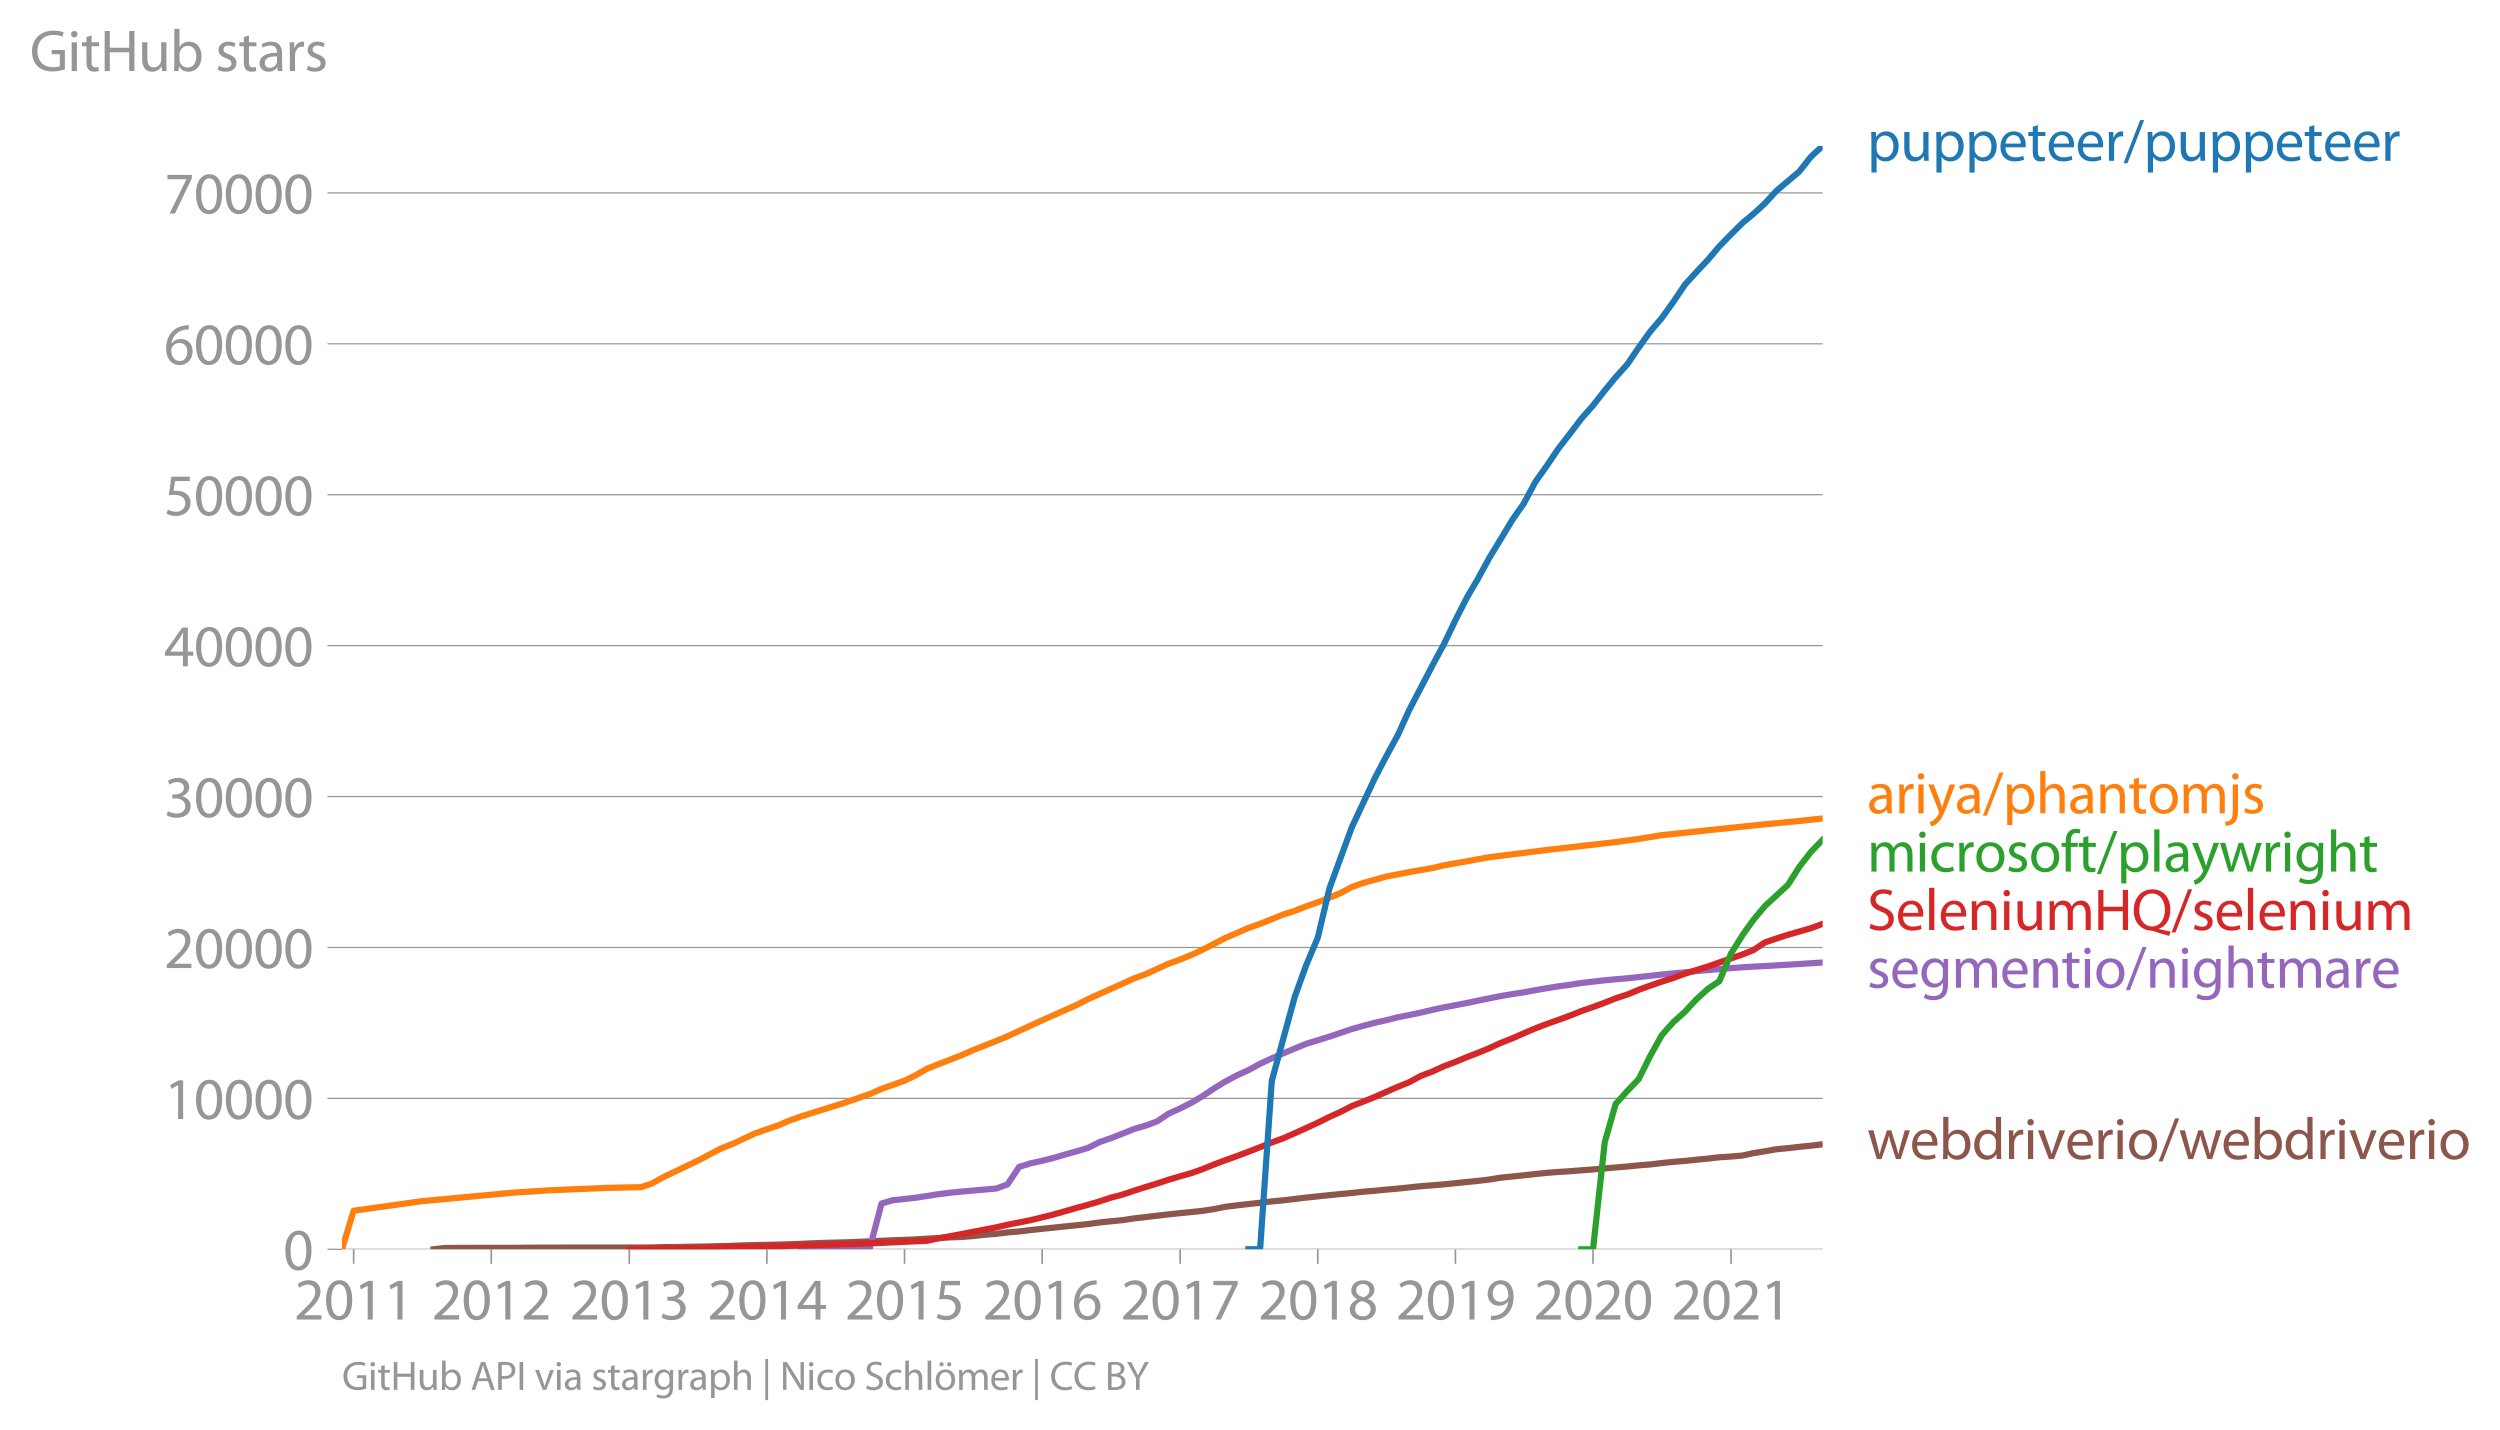 <svg xmlns:xlink="http://www.w3.org/1999/xlink" width="803.945" height="459.78" viewBox="0 0 602.959 344.835" xmlns="http://www.w3.org/2000/svg"><defs><style>*{stroke-linejoin:round;stroke-linecap:butt}</style></defs><g id="figure_1"><path d="M0 344.835h602.959V0H0v344.835z" style="fill:none" id="patch_1"/><g id="axes_1"><path d="M82.476 301.308h357.12V35.196H82.476v266.112z" style="fill:none" id="patch_2"/><g id="matplotlib.axis_1"><g id="xtick_1"><g id="line2d_1"><defs><path id="m1f64b34ac8" d="M0 0v3.5" style="stroke:#969696;stroke-width:.4"/></defs><use xlink:href="#m1f64b34ac8" x="85.295" y="301.308" style="fill:#969696;stroke:#969696;stroke-width:.4"/></g><g style="fill:#969696" transform="matrix(.14 0 0 -.14 70.932 318.248)" id="text_1"><defs><path id="MyriadPro-Regular-32" d="M2944 0v467H1075v13l333 307c877 845 1434 1466 1434 2234 0 595-378 1209-1274 1209-480 0-890-179-1178-422l180-397c192 160 505 352 883 352 621 0 825-390 825-813-6-627-486-1164-1548-2176L288 346V0h2656z" transform="scale(.016)"/><path id="MyriadPro-Regular-30" d="M1677 4230c-845 0-1447-768-1447-2163C243 691 794-70 1606-70c922 0 1447 780 1447 2195 0 1325-499 2105-1376 2105zm-32-435c582 0 845-672 845-1696 0-1062-276-1734-852-1734-512 0-844 614-844 1696 0 1133 358 1734 851 1734z" transform="scale(.016)"/><path id="MyriadPro-Regular-31" d="M1510 0h544v4160h-480l-908-486 108-429 724 390h12V0z" transform="scale(.016)"/></defs><use xlink:href="#MyriadPro-Regular-32"/><use xlink:href="#MyriadPro-Regular-30" x="51.3"/><use xlink:href="#MyriadPro-Regular-31" x="102.6"/><use xlink:href="#MyriadPro-Regular-31" x="153.9"/></g></g><g id="xtick_2"><use xlink:href="#m1f64b34ac8" x="118.488" y="301.308" style="fill:#969696;stroke:#969696;stroke-width:.4" id="line2d_2"/><g style="fill:#969696" transform="matrix(.14 0 0 -.14 104.125 318.248)" id="text_2"><use xlink:href="#MyriadPro-Regular-32"/><use xlink:href="#MyriadPro-Regular-30" x="51.3"/><use xlink:href="#MyriadPro-Regular-31" x="102.6"/><use xlink:href="#MyriadPro-Regular-32" x="153.9"/></g></g><g id="xtick_3"><use xlink:href="#m1f64b34ac8" x="151.772" y="301.308" style="fill:#969696;stroke:#969696;stroke-width:.4" id="line2d_3"/><g style="fill:#969696" transform="matrix(.14 0 0 -.14 137.41 318.248)" id="text_3"><defs><path id="MyriadPro-Regular-33" d="M269 211C474 77 883-70 1350-70c999 0 1517 582 1517 1248 0 582-416 966-928 1068v13c512 186 768 551 768 979 0 506-371 992-1190 992-448 0-871-160-1088-320l147-409c179 128 499 275 832 275 518 0 730-294 730-627 0-493-519-704-928-704H896v-423h314c544 0 1068-249 1075-832 6-345-218-806-941-806-390 0-762 160-922 262L269 211z" transform="scale(.016)"/></defs><use xlink:href="#MyriadPro-Regular-32"/><use xlink:href="#MyriadPro-Regular-30" x="51.3"/><use xlink:href="#MyriadPro-Regular-31" x="102.6"/><use xlink:href="#MyriadPro-Regular-33" x="153.9"/></g></g><g id="xtick_4"><use xlink:href="#m1f64b34ac8" x="184.965" y="301.308" style="fill:#969696;stroke:#969696;stroke-width:.4" id="line2d_4"/><g style="fill:#969696" transform="matrix(.14 0 0 -.14 170.602 318.248)" id="text_4"><defs><path id="MyriadPro-Regular-34" d="M2560 0v1133h582v441h-582v2586h-608L96 1504v-371h1933V0h531zM666 1574v13l1017 1415c115 192 218 371 346 614h19c-13-218-19-435-19-653V1574H666z" transform="scale(.016)"/></defs><use xlink:href="#MyriadPro-Regular-32"/><use xlink:href="#MyriadPro-Regular-30" x="51.3"/><use xlink:href="#MyriadPro-Regular-31" x="102.6"/><use xlink:href="#MyriadPro-Regular-34" x="153.9"/></g></g><g id="xtick_5"><use xlink:href="#m1f64b34ac8" x="218.158" y="301.308" style="fill:#969696;stroke:#969696;stroke-width:.4" id="line2d_5"/><g style="fill:#969696" transform="matrix(.14 0 0 -.14 203.795 318.248)" id="text_5"><defs><path id="MyriadPro-Regular-35" d="M2771 4160H781L512 2163c154 19 339 45 576 45 832 0 1190-384 1197-922 0-556-455-902-986-902-377 0-717 128-889 230L269 186C467 58 851-70 1306-70c902 0 1548 608 1548 1420 0 525-268 884-595 1069-256 154-576 224-896 224-153 0-243-13-339-25l160 1068h1587v474z" transform="scale(.016)"/></defs><use xlink:href="#MyriadPro-Regular-32"/><use xlink:href="#MyriadPro-Regular-30" x="51.3"/><use xlink:href="#MyriadPro-Regular-31" x="102.6"/><use xlink:href="#MyriadPro-Regular-35" x="153.9"/></g></g><g id="xtick_6"><use xlink:href="#m1f64b34ac8" x="251.351" y="301.308" style="fill:#969696;stroke:#969696;stroke-width:.4" id="line2d_6"/><g style="fill:#969696" transform="matrix(.14 0 0 -.14 236.988 318.248)" id="text_6"><defs><path id="MyriadPro-Regular-36" d="M2662 4224c-102 0-243-6-409-32-525-64-986-275-1331-614-410-410-704-1056-704-1876C218 621 800-70 1690-70c864 0 1382 704 1382 1465 0 813-518 1344-1254 1344-461 0-807-217-1005-480h-19c96 685 563 1331 1446 1479 160 25 307 32 422 25v461zM1690 365c-589 0-903 505-916 1190 0 103 26 186 64 250 154 301 468 512 807 512 518 0 857-359 857-954s-326-998-806-998h-6z" transform="scale(.016)"/></defs><use xlink:href="#MyriadPro-Regular-32"/><use xlink:href="#MyriadPro-Regular-30" x="51.3"/><use xlink:href="#MyriadPro-Regular-31" x="102.6"/><use xlink:href="#MyriadPro-Regular-36" x="153.9"/></g></g><g id="xtick_7"><use xlink:href="#m1f64b34ac8" x="284.635" y="301.308" style="fill:#969696;stroke:#969696;stroke-width:.4" id="line2d_7"/><g style="fill:#969696" transform="matrix(.14 0 0 -.14 270.272 318.248)" id="text_7"><defs><path id="MyriadPro-Regular-37" d="M365 4160v-467h2035v-13L595 0h583l1811 3789v371H365z" transform="scale(.016)"/></defs><use xlink:href="#MyriadPro-Regular-32"/><use xlink:href="#MyriadPro-Regular-30" x="51.3"/><use xlink:href="#MyriadPro-Regular-31" x="102.6"/><use xlink:href="#MyriadPro-Regular-37" x="153.9"/></g></g><g id="xtick_8"><use xlink:href="#m1f64b34ac8" x="317.828" y="301.308" style="fill:#969696;stroke:#969696;stroke-width:.4" id="line2d_8"/><g style="fill:#969696" transform="matrix(.14 0 0 -.14 303.465 318.248)" id="text_8"><defs><path id="MyriadPro-Regular-38" d="M1062 2170c-512-218-825-589-825-1114C237 448 762-70 1632-70c794 0 1414 486 1414 1209 0 506-320 871-838 1075v20c512 243 685 620 685 972 0 519-403 1024-1210 1024-729 0-1286-448-1286-1107 0-358 198-717 659-934l6-19zm583-1831c-531 0-851 371-832 794 0 397 262 717 749 857 563-160 915-403 915-908 0-423-327-743-832-743zm6 3488c506 0 704-345 704-678 0-378-275-634-633-755-480 128-794 352-794 768 0 358 256 665 723 665z" transform="scale(.016)"/></defs><use xlink:href="#MyriadPro-Regular-32"/><use xlink:href="#MyriadPro-Regular-30" x="51.3"/><use xlink:href="#MyriadPro-Regular-31" x="102.6"/><use xlink:href="#MyriadPro-Regular-38" x="153.9"/></g></g><g id="xtick_9"><use xlink:href="#m1f64b34ac8" x="351.021" y="301.308" style="fill:#969696;stroke:#969696;stroke-width:.4" id="line2d_9"/><g style="fill:#969696" transform="matrix(.14 0 0 -.14 336.658 318.248)" id="text_9"><defs><path id="MyriadPro-Regular-39" d="M614-64c135-6 314 0 519 32 448 51 889 243 1209 557 410 397 717 1037 717 1952 0 1062-525 1753-1376 1753S262 3539 262 2752c0-710 480-1274 1229-1274 416 0 749 167 979 448h20c-77-492-276-857-551-1107-237-224-544-358-870-403-192-19-333-32-455-19V-64zm1024 3866c589 0 852-544 852-1255 0-89-20-153-52-205-147-249-441-435-819-435-486 0-800 365-800 883 0 589 339 1012 813 1012h6z" transform="scale(.016)"/></defs><use xlink:href="#MyriadPro-Regular-32"/><use xlink:href="#MyriadPro-Regular-30" x="51.3"/><use xlink:href="#MyriadPro-Regular-31" x="102.6"/><use xlink:href="#MyriadPro-Regular-39" x="153.9"/></g></g><g id="xtick_10"><use xlink:href="#m1f64b34ac8" x="384.214" y="301.308" style="fill:#969696;stroke:#969696;stroke-width:.4" id="line2d_10"/><g style="fill:#969696" transform="matrix(.14 0 0 -.14 369.85 318.248)" id="text_10"><use xlink:href="#MyriadPro-Regular-32"/><use xlink:href="#MyriadPro-Regular-30" x="51.3"/><use xlink:href="#MyriadPro-Regular-32" x="102.6"/><use xlink:href="#MyriadPro-Regular-30" x="153.9"/></g></g><g id="xtick_11"><use xlink:href="#m1f64b34ac8" x="417.498" y="301.308" style="fill:#969696;stroke:#969696;stroke-width:.4" id="line2d_11"/><g style="fill:#969696" transform="matrix(.14 0 0 -.14 403.135 318.248)" id="text_11"><use xlink:href="#MyriadPro-Regular-32"/><use xlink:href="#MyriadPro-Regular-30" x="51.3"/><use xlink:href="#MyriadPro-Regular-32" x="102.6"/><use xlink:href="#MyriadPro-Regular-31" x="153.9"/></g></g></g><g id="matplotlib.axis_2"><g id="ytick_1"><path d="M82.476 301.308h357.12" clip-path="url(#p148e9070d6)" style="fill:none;stroke:#969696;stroke-width:.3;stroke-linecap:square" id="line2d_12"/><g id="line2d_13"><defs><path id="m4d5c5acb8a" d="M0 0h-3.5" style="stroke:#969696;stroke-width:.3"/></defs><use xlink:href="#m4d5c5acb8a" x="82.476" y="301.308" style="fill:#969696;stroke:#969696;stroke-width:.3"/></g><use xlink:href="#MyriadPro-Regular-30" style="fill:#969696" transform="matrix(.14 0 0 -.14 68.295 306.278)" id="text_12"/></g><g id="ytick_2"><path d="M82.476 264.91h357.12" clip-path="url(#p148e9070d6)" style="fill:none;stroke:#969696;stroke-width:.3;stroke-linecap:square" id="line2d_14"/><use xlink:href="#m4d5c5acb8a" x="82.476" y="264.91" style="fill:#969696;stroke:#969696;stroke-width:.3" id="line2d_15"/><g style="fill:#969696" transform="matrix(.14 0 0 -.14 39.568 269.88)" id="text_13"><use xlink:href="#MyriadPro-Regular-31"/><use xlink:href="#MyriadPro-Regular-30" x="51.3"/><use xlink:href="#MyriadPro-Regular-30" x="102.6"/><use xlink:href="#MyriadPro-Regular-30" x="153.9"/><use xlink:href="#MyriadPro-Regular-30" x="205.2"/></g></g><g id="ytick_3"><path d="M82.476 228.512h357.12" clip-path="url(#p148e9070d6)" style="fill:none;stroke:#969696;stroke-width:.3;stroke-linecap:square" id="line2d_16"/><use xlink:href="#m4d5c5acb8a" x="82.476" y="228.512" style="fill:#969696;stroke:#969696;stroke-width:.3" id="line2d_17"/><g style="fill:#969696" transform="matrix(.14 0 0 -.14 39.568 233.482)" id="text_14"><use xlink:href="#MyriadPro-Regular-32"/><use xlink:href="#MyriadPro-Regular-30" x="51.3"/><use xlink:href="#MyriadPro-Regular-30" x="102.6"/><use xlink:href="#MyriadPro-Regular-30" x="153.9"/><use xlink:href="#MyriadPro-Regular-30" x="205.2"/></g></g><g id="ytick_4"><path d="M82.476 192.114h357.12" clip-path="url(#p148e9070d6)" style="fill:none;stroke:#969696;stroke-width:.3;stroke-linecap:square" id="line2d_18"/><use xlink:href="#m4d5c5acb8a" x="82.476" y="192.114" style="fill:#969696;stroke:#969696;stroke-width:.3" id="line2d_19"/><g style="fill:#969696" transform="matrix(.14 0 0 -.14 39.568 197.084)" id="text_15"><use xlink:href="#MyriadPro-Regular-33"/><use xlink:href="#MyriadPro-Regular-30" x="51.3"/><use xlink:href="#MyriadPro-Regular-30" x="102.6"/><use xlink:href="#MyriadPro-Regular-30" x="153.9"/><use xlink:href="#MyriadPro-Regular-30" x="205.2"/></g></g><g id="ytick_5"><path d="M82.476 155.716h357.12" clip-path="url(#p148e9070d6)" style="fill:none;stroke:#969696;stroke-width:.3;stroke-linecap:square" id="line2d_20"/><use xlink:href="#m4d5c5acb8a" x="82.476" y="155.716" style="fill:#969696;stroke:#969696;stroke-width:.3" id="line2d_21"/><g style="fill:#969696" transform="matrix(.14 0 0 -.14 39.568 160.686)" id="text_16"><use xlink:href="#MyriadPro-Regular-34"/><use xlink:href="#MyriadPro-Regular-30" x="51.3"/><use xlink:href="#MyriadPro-Regular-30" x="102.6"/><use xlink:href="#MyriadPro-Regular-30" x="153.9"/><use xlink:href="#MyriadPro-Regular-30" x="205.2"/></g></g><g id="ytick_6"><path d="M82.476 119.318h357.12" clip-path="url(#p148e9070d6)" style="fill:none;stroke:#969696;stroke-width:.3;stroke-linecap:square" id="line2d_22"/><use xlink:href="#m4d5c5acb8a" x="82.476" y="119.318" style="fill:#969696;stroke:#969696;stroke-width:.3" id="line2d_23"/><g style="fill:#969696" transform="matrix(.14 0 0 -.14 39.568 124.288)" id="text_17"><use xlink:href="#MyriadPro-Regular-35"/><use xlink:href="#MyriadPro-Regular-30" x="51.3"/><use xlink:href="#MyriadPro-Regular-30" x="102.6"/><use xlink:href="#MyriadPro-Regular-30" x="153.9"/><use xlink:href="#MyriadPro-Regular-30" x="205.2"/></g></g><g id="ytick_7"><path d="M82.476 82.92h357.12" clip-path="url(#p148e9070d6)" style="fill:none;stroke:#969696;stroke-width:.3;stroke-linecap:square" id="line2d_24"/><use xlink:href="#m4d5c5acb8a" x="82.476" y="82.921" style="fill:#969696;stroke:#969696;stroke-width:.3" id="line2d_25"/><g style="fill:#969696" transform="matrix(.14 0 0 -.14 39.568 87.89)" id="text_18"><use xlink:href="#MyriadPro-Regular-36"/><use xlink:href="#MyriadPro-Regular-30" x="51.3"/><use xlink:href="#MyriadPro-Regular-30" x="102.6"/><use xlink:href="#MyriadPro-Regular-30" x="153.9"/><use xlink:href="#MyriadPro-Regular-30" x="205.2"/></g></g><g id="ytick_8"><path d="M82.476 46.523h357.12" clip-path="url(#p148e9070d6)" style="fill:none;stroke:#969696;stroke-width:.3;stroke-linecap:square" id="line2d_26"/><use xlink:href="#m4d5c5acb8a" x="82.476" y="46.523" style="fill:#969696;stroke:#969696;stroke-width:.3" id="line2d_27"/><g style="fill:#969696" transform="matrix(.14 0 0 -.14 39.568 51.493)" id="text_19"><use xlink:href="#MyriadPro-Regular-37"/><use xlink:href="#MyriadPro-Regular-30" x="51.3"/><use xlink:href="#MyriadPro-Regular-30" x="102.6"/><use xlink:href="#MyriadPro-Regular-30" x="153.9"/><use xlink:href="#MyriadPro-Regular-30" x="205.2"/></g></g><g style="fill:#969696" transform="matrix(.14 0 0 -.14 7.2 17.14)" id="text_20"><defs><path id="MyriadPro-Regular-47" d="M3770 2266H2349v-448h877V531c-128-64-378-115-743-115-1005 0-1664 646-1664 1741 0 1081 685 1734 1735 1734 435 0 723-83 953-185l135 454c-186 90-576 198-1076 198-1446 0-2329-940-2336-2227 0-672 231-1248 602-1606 422-403 960-570 1613-570 582 0 1075 147 1325 237v2074z" transform="scale(.016)"/><path id="MyriadPro-Regular-69" d="M1030 0v3098H467V0h563zM749 4320c-205 0-352-154-352-352 0-192 141-346 339-346 224 0 365 154 358 346 0 198-134 352-345 352z" transform="scale(.016)"/><path id="MyriadPro-Regular-74" d="M595 3667v-569H115v-429h480V979c0-365 58-640 218-806C947 19 1158-70 1421-70c217 0 390 38 499 83l-26 422c-83-25-172-38-326-38-314 0-422 217-422 601v1671h806v429h-806v742l-551-173z" transform="scale(.016)"/><path id="MyriadPro-Regular-48" d="M486 4314V0h557v2022h2087V0h563v4314h-563V2509H1043v1805H486z" transform="scale(.016)"/><path id="MyriadPro-Regular-75" d="M3059 3098h-563V1197c0-103-19-205-51-288-103-250-365-512-743-512-512 0-691 397-691 985v1716H448V1286C448 198 1030-70 1517-70c550 0 877 326 1024 576h13l32-506h499c-19 243-26 525-26 845v2253z" transform="scale(.016)"/><path id="MyriadPro-Regular-62" d="M467 800c0-275-13-589-25-800h486l26 512h19c230-410 589-582 1037-582 691 0 1388 550 1388 1657 7 941-537 1581-1305 1581-499 0-858-224-1056-570h-13v1946H467V800zm557 998c0 90 19 167 32 231 115 429 474 691 858 691 601 0 921-531 921-1152 0-710-352-1190-941-1190-409 0-736 268-844 659-13 64-26 134-26 205v556z" transform="scale(.016)"/><path id="MyriadPro-Regular-73" d="M250 147C467 19 781-70 1120-70c736 0 1158 390 1158 934 0 461-275 730-812 934-404 154-589 269-589 525 0 231 185 423 518 423 288 0 512-103 634-180l141 410c-173 102-448 192-762 192-666 0-1069-410-1069-909 0-371 263-678 819-877 416-153 576-300 576-569 0-256-192-461-601-461-282 0-576 115-743 224L250 147z" transform="scale(.016)"/><path id="MyriadPro-Regular-61" d="M2643 1901c0 621-230 1267-1177 1267-391 0-762-109-1018-275l128-371c218 140 518 230 806 230 634 0 704-461 704-717v-64C890 1978 224 1568 224 819c0-448 320-889 947-889 442 0 775 217 947 460h20l44-390h512c-38 211-51 474-51 742v1159zm-544-858c0-57-13-121-32-179-89-262-345-518-749-518-288 0-531 172-531 537 0 602 698 711 1312 698v-538z" transform="scale(.016)"/><path id="MyriadPro-Regular-72" d="M467 0h557v1651c0 96 13 186 26 263 76 422 358 723 755 723 77 0 134-7 192-19v531c-51 13-96 19-160 19-378 0-717-262-858-678h-25l-20 608H442c19-288 25-602 25-967V0z" transform="scale(.016)"/></defs><use xlink:href="#MyriadPro-Regular-47"/><use xlink:href="#MyriadPro-Regular-69" x="64.6"/><use xlink:href="#MyriadPro-Regular-74" x="88"/><use xlink:href="#MyriadPro-Regular-48" x="121.1"/><use xlink:href="#MyriadPro-Regular-75" x="186.3"/><use xlink:href="#MyriadPro-Regular-62" x="241.4"/><use xlink:href="#MyriadPro-Regular-20" x="298.3"/><use xlink:href="#MyriadPro-Regular-73" x="319.5"/><use xlink:href="#MyriadPro-Regular-74" x="359.1"/><use xlink:href="#MyriadPro-Regular-61" x="392.2"/><use xlink:href="#MyriadPro-Regular-72" x="440.4"/><use xlink:href="#MyriadPro-Regular-73" x="473.1"/></g></g><path d="m104.575 301.308 2.819-.317 2.728-.014 2.819-.004 2.728-.011h5.638l2.638-.004 2.819-.025 2.728-.018 2.82-.004 2.727-.007 2.82-.008 2.819-.003 2.728-.004 2.819-.003h2.728l2.82-.004h2.818l2.547-.018 2.819-.07 2.728-.036 2.82-.044 2.727-.043 2.82-.055 2.819-.073 2.728-.065 2.819-.117 2.728-.069 2.82-.054 2.818-.073 2.547-.073 2.819-.098 2.728-.128 2.82-.105 2.727-.07 2.82-.072 2.819-.117 2.728-.123 2.819-.124 2.728-.127 2.82-.099 2.818-.116 2.547-.175 2.819-.146 2.728-.16 2.82-.098 2.727-.222 2.82-.302 2.819-.237 2.728-.335 2.819-.232 2.728-.335 2.82-.302 2.818-.292 2.638-.276 2.819-.291 2.728-.284 2.819-.386 2.728-.284 2.82-.277 2.818-.426 2.729-.313 2.819-.338 2.728-.31 2.82-.309 2.818-.276 2.547-.266 2.819-.43 2.728-.557 2.819-.349 2.728-.306 2.82-.313 2.818-.33 2.729-.26 2.819-.327 2.728-.335 2.82-.291 2.818-.302 2.546-.255 2.82-.255 2.728-.313 2.819-.222 2.728-.28 2.82-.247 2.818-.288 2.729-.291 2.819-.208 2.728-.236 2.819-.28 2.82-.299 2.545-.251 2.82-.339 2.728-.447 2.819-.28 2.728-.284 2.82-.317 2.818-.288 2.729-.21 2.819-.175 2.728-.223 2.819-.203 2.82-.255 2.636-.226 2.82-.233 2.728-.28 2.819-.218 2.728-.328 2.82-.302 2.818-.226 2.728-.276 2.82-.28 2.728-.317 2.819-.175 2.819-.251 2.546-.564 2.82-.455 2.728-.488 2.819-.27 2.728-.309 2.82-.284 2.818-.342" clip-path="url(#p148e9070d6)" style="fill:none;stroke:#8c564b;stroke-width:1.5;stroke-linecap:square" id="line2d_28"/><path d="m193.15 301.308 2.728-.204 2.82-.04 2.727-.007 2.82-.026 2.819-.004 2.728-.029 2.819-10.722 2.728-.805 2.82-.295 2.818-.32 2.547-.397 2.819-.44 2.728-.35 2.82-.276 2.727-.24 2.82-.252 2.819-.24 2.728-.993 2.819-4.24 2.728-.852 2.82-.612 2.818-.71 2.638-.779 2.819-.79 2.728-.811 2.819-1.401 2.728-.958 2.82-1.095 2.818-1.14 2.729-.778 2.819-1.049 2.728-1.838 2.82-1.285 2.818-1.426 2.547-1.518 2.819-1.878 2.728-1.678 2.819-1.5 2.728-1.22 2.82-1.553 2.818-1.31 2.729-1.184 2.819-1.179 2.728-1.128 2.82-.863 2.818-.88 2.546-.86 2.82-.957 2.728-.772 2.819-.739 2.728-.618 2.82-.714 2.818-.55 2.729-.574 2.819-.677 2.728-.58 2.819-.534 2.82-.546 2.545-.539 2.82-.571 2.728-.546 2.819-.473 2.728-.423 2.82-.516 2.818-.492 2.729-.437 2.819-.378 2.728-.44 2.819-.317 2.82-.331 2.636-.244 2.82-.237 2.728-.298 2.819-.302 2.728-.306 2.82-.27 2.818-.258 2.728-.295 2.82-.244 2.728-.247 2.819-.24 2.819-.19 2.546-.163 2.82-.139 2.728-.16 2.819-.167 2.728-.168 2.82-.182 2.818-.178" clip-path="url(#p148e9070d6)" style="fill:none;stroke:#9467bd;stroke-width:1.5;stroke-linecap:square" id="line2d_29"/><path d="m151.772 301.308 2.82-.117 2.546-.032 2.819-.07 2.728-.021 2.82-.048 2.727-.033 2.82-.065 2.819-.077 2.728-.058 2.819-.05 2.728-.048 2.82-.047 2.818-.077 2.547-.069 2.819-.105 2.728-.066 2.82-.095 2.727-.087 2.82-.091 2.819-.07 2.728-.123 2.819-.098 2.728-.135 2.82-.124 2.818-.123 2.547-.113 2.819-.59 2.728-.51 2.82-.524 2.727-.535 2.82-.542 2.819-.546 2.728-.63 2.819-.553 2.728-.55 2.82-.68 2.818-.717 2.638-.739 2.819-.823 2.728-.731 2.819-.834 2.728-.91 2.82-.735 2.818-.95 2.729-.862 2.819-.867 2.728-.895 2.82-.848 2.818-.797 2.547-.914 2.819-1.146 2.728-1.016 2.819-1.019 2.728-1.026 2.82-1.096 2.818-1.14 2.729-1 2.819-1.227 2.728-1.245 2.82-1.295 2.818-1.405 2.546-1.15 2.82-1.442 2.728-1.066 2.819-1.129 2.728-1.223 2.82-1.234 2.818-1.139 2.729-1.485 2.819-1.07 2.728-1.252 2.819-1.066 2.82-1.183 2.545-.976 2.82-1.154 2.728-1.266 2.819-1.11 2.728-1.198 2.82-1.205 2.818-1.073 2.729-.976 2.819-1.02 2.728-1.102 2.819-.972 2.82-1.044 2.636-1.06 2.82-.917 2.728-1.128 2.819-1.027 2.728-.935 2.82-.906 2.818-1.03 2.728-.87 2.82-.87 2.728-.965 2.819-.979 2.819-.968 2.546-1.02 2.82-1.866 2.728-.932 2.819-.91 2.728-.783 2.82-.815 2.818-1.045" clip-path="url(#p148e9070d6)" style="fill:none;stroke:#d62728;stroke-width:1.5;stroke-linecap:square" id="line2d_30"/><g style="fill:#1f77b4" transform="matrix(.14 0 0 -.14 450.31 38.78)" id="text_21"><defs><path id="MyriadPro-Regular-70" d="M467-1267h557V416h13c185-307 544-486 953-486 730 0 1408 550 1408 1664 0 940-563 1574-1312 1574-505 0-870-224-1100-602h-13l-26 532H442c12-295 25-615 25-1012v-3353zm557 3059c0 77 19 160 38 230 109 423 468 698 852 698 595 0 921-531 921-1152 0-710-345-1197-941-1197-403 0-742 269-844 659-13 71-26 148-26 231v531z" transform="scale(.016)"/><path id="MyriadPro-Regular-65" d="M2957 1446c6 58 19 148 19 263 0 569-269 1459-1280 1459-902 0-1453-736-1453-1670C243 563 813-70 1766-70c493 0 832 108 1031 198l-96 403c-211-89-455-160-858-160-563 0-1049 314-1062 1075h2176zM787 1850c45 390 295 915 864 915 634 0 787-557 781-915H787z" transform="scale(.016)"/><path id="MyriadPro-Regular-2f" d="m422-256 1792 4640h-435L-6-256h428z" transform="scale(.016)"/></defs><use xlink:href="#MyriadPro-Regular-70"/><use xlink:href="#MyriadPro-Regular-75" x="56.9"/><use xlink:href="#MyriadPro-Regular-70" x="112"/><use xlink:href="#MyriadPro-Regular-70" x="168.9"/><use xlink:href="#MyriadPro-Regular-65" x="225.8"/><use xlink:href="#MyriadPro-Regular-74" x="275.9"/><use xlink:href="#MyriadPro-Regular-65" x="309"/><use xlink:href="#MyriadPro-Regular-65" x="359.1"/><use xlink:href="#MyriadPro-Regular-72" x="409.2"/><use xlink:href="#MyriadPro-Regular-2f" x="441.9"/><use xlink:href="#MyriadPro-Regular-70" x="476.2"/><use xlink:href="#MyriadPro-Regular-75" x="533.1"/><use xlink:href="#MyriadPro-Regular-70" x="588.2"/><use xlink:href="#MyriadPro-Regular-70" x="645.1"/><use xlink:href="#MyriadPro-Regular-65" x="702"/><use xlink:href="#MyriadPro-Regular-74" x="752.1"/><use xlink:href="#MyriadPro-Regular-65" x="785.2"/><use xlink:href="#MyriadPro-Regular-65" x="835.3"/><use xlink:href="#MyriadPro-Regular-72" x="885.4"/></g><g style="fill:#ff7f0e" transform="matrix(.14 0 0 -.14 450.31 196.145)" id="text_22"><defs><path id="MyriadPro-Regular-79" d="M58 3098 1203 243c26-70 39-115 39-147s-20-77-45-134c-128-288-320-506-474-628-166-140-352-230-493-275l141-473c141 25 416 121 691 364 384 333 660 877 1063 1940l845 2208h-596l-614-1818c-77-224-141-461-198-646h-13c-51 185-128 428-199 633L672 3098H58z" transform="scale(.016)"/><path id="MyriadPro-Regular-68" d="M467 0h563v1869c0 109 7 192 39 269 102 307 390 563 755 563 531 0 717-423 717-922V0h563v1843c0 1069-666 1325-1082 1325-211 0-409-64-576-160-172-96-313-237-403-397h-13v1933H467V0z" transform="scale(.016)"/><path id="MyriadPro-Regular-6e" d="M467 0h563v1862c0 96 13 192 39 263 96 313 384 576 755 576 531 0 717-416 717-915V0h563v1850c0 1062-666 1318-1094 1318-512 0-871-288-1024-582h-13l-32 512H442c19-256 25-519 25-839V0z" transform="scale(.016)"/><path id="MyriadPro-Regular-6f" d="M1779 3168c-857 0-1536-608-1536-1645C243 544 890-70 1728-70c749 0 1542 499 1542 1644 0 948-601 1594-1491 1594zm-13-422c666 0 928-666 928-1191 0-697-403-1203-940-1203-551 0-941 512-941 1190 0 589 288 1204 953 1204z" transform="scale(.016)"/><path id="MyriadPro-Regular-6d" d="M467 0h551v1869c0 96 12 192 44 275 90 282 346 563 698 563 429 0 646-358 646-851V0h551v1914c0 102 19 204 45 281 96 275 345 512 665 512 455 0 672-358 672-953V0h551v1824c0 1075-608 1344-1018 1344-294 0-499-77-685-218-128-96-249-230-345-403h-13c-135 365-455 621-877 621-512 0-800-275-973-570h-19l-26 500H442c19-256 25-519 25-839V0z" transform="scale(.016)"/><path id="MyriadPro-Regular-6a" d="M-230-1350c300 0 710 102 960 352 275 281 371 672 371 1273v2823H538V493c0-743-58-992-212-1165C192-819-32-890-288-909l58-441zM826 4320c-212 0-359-154-359-352 0-186 135-346 346-346 224 0 358 160 352 346 0 198-135 352-339 352z" transform="scale(.016)"/></defs><use xlink:href="#MyriadPro-Regular-61"/><use xlink:href="#MyriadPro-Regular-72" x="48.2"/><use xlink:href="#MyriadPro-Regular-69" x="80.9"/><use xlink:href="#MyriadPro-Regular-79" x="104.3"/><use xlink:href="#MyriadPro-Regular-61" x="151.4"/><use xlink:href="#MyriadPro-Regular-2f" x="199.6"/><use xlink:href="#MyriadPro-Regular-70" x="233.9"/><use xlink:href="#MyriadPro-Regular-68" x="290.8"/><use xlink:href="#MyriadPro-Regular-61" x="346.3"/><use xlink:href="#MyriadPro-Regular-6e" x="394.5"/><use xlink:href="#MyriadPro-Regular-74" x="450"/><use xlink:href="#MyriadPro-Regular-6f" x="483.1"/><use xlink:href="#MyriadPro-Regular-6d" x="538"/><use xlink:href="#MyriadPro-Regular-6a" x="621.4"/><use xlink:href="#MyriadPro-Regular-73" x="645.7"/></g><g style="fill:#2ca02c" transform="matrix(.14 0 0 -.14 450.31 210.222)" id="text_23"><defs><path id="MyriadPro-Regular-63" d="M2579 538c-160-71-371-154-691-154-614 0-1075 442-1075 1158 0 647 384 1172 1094 1172 307 0 519-71 653-148l128 436c-154 76-448 160-781 160-1011 0-1664-692-1664-1645C243 570 851-70 1786-70c416 0 742 108 889 185l-96 423z" transform="scale(.016)"/><path id="MyriadPro-Regular-66" d="M1082 0v2669h748v429h-748v166c0 474 121 896 601 896 160 0 275-32 359-70l76 435c-108 45-281 89-480 89-262 0-544-83-755-288-262-249-358-646-358-1081v-147H90v-429h435V0h557z" transform="scale(.016)"/><path id="MyriadPro-Regular-6c" d="M467 0h563v4544H467V0z" transform="scale(.016)"/><path id="MyriadPro-Regular-77" d="M115 3098 1050 0h512l499 1472c109 333 205 653 281 1024h13c77-365 167-672 275-1018L3104 0h512l998 3098h-556l-442-1556c-102-364-186-691-237-1004h-19c-70 313-160 640-275 1011l-480 1549h-474l-505-1575c-103-339-205-672-276-985h-19c-57 320-141 640-230 985L691 3098H115z" transform="scale(.016)"/><path id="MyriadPro-Regular-67" d="M3110 2246c0 378 13 628 26 852h-493l-25-468h-13c-135 256-429 538-967 538-710 0-1395-595-1395-1645C243 666 794 13 1562 13c480 0 812 230 985 518h13V186c0-781-422-1082-998-1082-384 0-704 115-909 243l-141-429c250-166 659-256 1030-256 391 0 826 90 1127 372 301 268 441 704 441 1414v1798zm-556-928c0-96-13-204-45-300-122-359-435-576-781-576-608 0-915 505-915 1113 0 717 384 1171 921 1171 410 0 685-268 788-595 25-77 32-160 32-256v-557z" transform="scale(.016)"/></defs><use xlink:href="#MyriadPro-Regular-6d"/><use xlink:href="#MyriadPro-Regular-69" x="83.4"/><use xlink:href="#MyriadPro-Regular-63" x="106.8"/><use xlink:href="#MyriadPro-Regular-72" x="151.6"/><use xlink:href="#MyriadPro-Regular-6f" x="184.3"/><use xlink:href="#MyriadPro-Regular-73" x="239.2"/><use xlink:href="#MyriadPro-Regular-6f" x="278.8"/><use xlink:href="#MyriadPro-Regular-66" x="333.7"/><use xlink:href="#MyriadPro-Regular-74" x="362.9"/><use xlink:href="#MyriadPro-Regular-2f" x="396"/><use xlink:href="#MyriadPro-Regular-70" x="430.3"/><use xlink:href="#MyriadPro-Regular-6c" x="487.2"/><use xlink:href="#MyriadPro-Regular-61" x="510.8"/><use xlink:href="#MyriadPro-Regular-79" x="559"/><use xlink:href="#MyriadPro-Regular-77" x="606.1"/><use xlink:href="#MyriadPro-Regular-72" x="679.7"/><use xlink:href="#MyriadPro-Regular-69" x="712.4"/><use xlink:href="#MyriadPro-Regular-67" x="735.8"/><use xlink:href="#MyriadPro-Regular-68" x="791.7"/><use xlink:href="#MyriadPro-Regular-74" x="847.2"/></g><g style="fill:#d62728" transform="matrix(.14 0 0 -.14 450.31 224.306)" id="text_24"><defs><path id="MyriadPro-Regular-53" d="M269 211C499 58 954-70 1370-70c1017 0 1510 582 1510 1248 0 633-371 985-1101 1267-595 230-857 429-857 832 0 294 224 646 812 646 391 0 679-128 820-205l153 455c-192 109-512 211-953 211-839 0-1396-499-1396-1171 0-608 436-973 1140-1223 582-224 812-454 812-857 0-435-332-736-902-736-384 0-749 128-998 281L269 211z" transform="scale(.016)"/><path id="MyriadPro-Regular-51" d="M4205-166c-365 64-832 166-1261 275v25c717 250 1229 960 1229 2068 0 1273-762 2182-1933 2182-1165 0-2010-890-2010-2272C230 723 1107-32 2131-70c83 0 173-32 263-64 499-173 1068-346 1651-500l160 468zM2195 384c-870 0-1376 826-1369 1741-7 934 454 1805 1395 1805 915 0 1363-890 1363-1754 0-986-499-1792-1382-1792h-7z" transform="scale(.016)"/></defs><use xlink:href="#MyriadPro-Regular-53"/><use xlink:href="#MyriadPro-Regular-65" x="49.3"/><use xlink:href="#MyriadPro-Regular-6c" x="99.4"/><use xlink:href="#MyriadPro-Regular-65" x="123"/><use xlink:href="#MyriadPro-Regular-6e" x="173.1"/><use xlink:href="#MyriadPro-Regular-69" x="228.6"/><use xlink:href="#MyriadPro-Regular-75" x="252"/><use xlink:href="#MyriadPro-Regular-6d" x="307.1"/><use xlink:href="#MyriadPro-Regular-48" x="390.5"/><use xlink:href="#MyriadPro-Regular-51" x="455.7"/><use xlink:href="#MyriadPro-Regular-2f" x="524.6"/><use xlink:href="#MyriadPro-Regular-73" x="558.9"/><use xlink:href="#MyriadPro-Regular-65" x="598.5"/><use xlink:href="#MyriadPro-Regular-6c" x="648.6"/><use xlink:href="#MyriadPro-Regular-65" x="672.2"/><use xlink:href="#MyriadPro-Regular-6e" x="722.3"/><use xlink:href="#MyriadPro-Regular-69" x="777.8"/><use xlink:href="#MyriadPro-Regular-75" x="801.2"/><use xlink:href="#MyriadPro-Regular-6d" x="856.3"/></g><g style="fill:#9467bd" transform="matrix(.14 0 0 -.14 450.31 238.228)" id="text_25"><use xlink:href="#MyriadPro-Regular-73"/><use xlink:href="#MyriadPro-Regular-65" x="39.6"/><use xlink:href="#MyriadPro-Regular-67" x="89.7"/><use xlink:href="#MyriadPro-Regular-6d" x="145.6"/><use xlink:href="#MyriadPro-Regular-65" x="229"/><use xlink:href="#MyriadPro-Regular-6e" x="279.1"/><use xlink:href="#MyriadPro-Regular-74" x="334.6"/><use xlink:href="#MyriadPro-Regular-69" x="367.7"/><use xlink:href="#MyriadPro-Regular-6f" x="391.1"/><use xlink:href="#MyriadPro-Regular-2f" x="446"/><use xlink:href="#MyriadPro-Regular-6e" x="480.3"/><use xlink:href="#MyriadPro-Regular-69" x="535.8"/><use xlink:href="#MyriadPro-Regular-67" x="559.2"/><use xlink:href="#MyriadPro-Regular-68" x="615.1"/><use xlink:href="#MyriadPro-Regular-74" x="670.6"/><use xlink:href="#MyriadPro-Regular-6d" x="703.7"/><use xlink:href="#MyriadPro-Regular-61" x="787.1"/><use xlink:href="#MyriadPro-Regular-72" x="835.3"/><use xlink:href="#MyriadPro-Regular-65" x="868"/></g><g style="fill:#8c564b" transform="matrix(.14 0 0 -.14 450.31 279.555)" id="text_26"><defs><path id="MyriadPro-Regular-64" d="M2579 4544V2694h-13c-140 250-460 474-934 474-755 0-1395-634-1389-1664C243 563 819-70 1568-70c506 0 883 262 1056 608h13l25-538h506c-19 211-26 525-26 800v3744h-563zm0-3245c0-89-6-166-25-243-103-422-448-672-826-672-608 0-915 518-915 1146 0 684 345 1196 928 1196 422 0 729-294 813-652 19-71 25-167 25-237v-538z" transform="scale(.016)"/><path id="MyriadPro-Regular-76" d="M83 3098 1261 0h537l1216 3098h-588l-602-1741c-102-282-192-538-262-794h-20c-64 256-147 512-249 794L685 3098H83z" transform="scale(.016)"/></defs><use xlink:href="#MyriadPro-Regular-77"/><use xlink:href="#MyriadPro-Regular-65" x="73.6"/><use xlink:href="#MyriadPro-Regular-62" x="123.7"/><use xlink:href="#MyriadPro-Regular-64" x="180.6"/><use xlink:href="#MyriadPro-Regular-72" x="237"/><use xlink:href="#MyriadPro-Regular-69" x="269.7"/><use xlink:href="#MyriadPro-Regular-76" x="293.1"/><use xlink:href="#MyriadPro-Regular-65" x="341.2"/><use xlink:href="#MyriadPro-Regular-72" x="391.3"/><use xlink:href="#MyriadPro-Regular-69" x="424"/><use xlink:href="#MyriadPro-Regular-6f" x="447.4"/><use xlink:href="#MyriadPro-Regular-2f" x="502.3"/><use xlink:href="#MyriadPro-Regular-77" x="536.6"/><use xlink:href="#MyriadPro-Regular-65" x="610.2"/><use xlink:href="#MyriadPro-Regular-62" x="660.3"/><use xlink:href="#MyriadPro-Regular-64" x="717.2"/><use xlink:href="#MyriadPro-Regular-72" x="773.6"/><use xlink:href="#MyriadPro-Regular-69" x="806.3"/><use xlink:href="#MyriadPro-Regular-76" x="829.7"/><use xlink:href="#MyriadPro-Regular-65" x="877.8"/><use xlink:href="#MyriadPro-Regular-72" x="927.9"/><use xlink:href="#MyriadPro-Regular-69" x="960.6"/><use xlink:href="#MyriadPro-Regular-6f" x="984"/></g><g style="fill:#969696" transform="matrix(.097 0 0 -.097 82.476 335.206)" id="text_27"><defs><path id="MyriadPro-Regular-41" d="M2714 1357 3174 0h596L2298 4314h-672L160 0h576l448 1357h1530zm-1415 435 423 1248c83 262 153 525 217 781h13c64-250 128-506 224-787l422-1242H1299z" transform="scale(.016)"/><path id="MyriadPro-Regular-50" d="M486 0h557v1728c128-32 282-38 448-38 544 0 1024 160 1319 473 217 224 332 531 332 922 0 384-140 697-377 902-256 231-659 359-1210 359-448 0-800-39-1069-84V0zm557 3859c96 26 282 45 525 45 614 0 1018-275 1018-845 0-595-410-921-1082-921-186 0-339 12-461 44v1677z" transform="scale(.016)"/><path id="MyriadPro-Regular-49" d="M486 4314V0h557v4314H486z" transform="scale(.016)"/><path id="MyriadPro-Regular-7c" d="M550 4800v-6400h429v6400H550z" transform="scale(.016)"/><path id="MyriadPro-Regular-4e" d="M1011 0v1843c0 717-13 1235-45 1779l20 7c217-467 505-960 806-1440L3162 0h563v4314h-525V2509c0-672 13-1197 64-1773l-13-6c-205 441-454 896-774 1401L1094 4314H486V0h525z" transform="scale(.016)"/><path id="MyriadPro-Regular-f6" d="M1165 3648c185 0 313 154 313 326 0 186-134 327-313 327s-327-147-327-327c0-172 135-326 320-326h7zm1184 0c185 0 313 154 313 326 0 186-134 327-313 327s-320-147-320-327c0-172 128-326 313-326h7zm-570-480c-857 0-1536-608-1536-1645C243 544 890-70 1728-70c749 0 1542 499 1542 1644 0 948-601 1594-1491 1594zm-13-422c666 0 928-666 928-1191 0-697-403-1203-940-1203-551 0-941 512-941 1190 0 589 288 1204 953 1204z" transform="scale(.016)"/><path id="MyriadPro-Regular-43" d="M3386 582c-224-108-570-179-909-179-1050 0-1658 679-1658 1735 0 1132 672 1779 1683 1779 359 0 660-77 871-179l134 454c-147 77-486 192-1024 192-1337 0-2253-915-2253-2266C230 704 1146-70 2362-70c524 0 934 108 1139 211l-115 441z" transform="scale(.016)"/><path id="MyriadPro-Regular-42" d="M486 13c186-26 480-51 864-51 704 0 1191 128 1492 403 217 211 364 493 364 864 0 640-480 979-889 1081v13c454 167 729 531 729 947 0 340-134 596-358 762-269 218-627 314-1184 314-390 0-774-39-1018-90V13zm557 3865c90 20 237 39 493 39 563 0 947-199 947-704 0-416-345-723-934-723h-506v1388zm0-1811h461c608 0 1114-243 1114-832 0-627-532-838-1108-838-198 0-358 6-467 25v1645z" transform="scale(.016)"/><path id="MyriadPro-Regular-59" d="M2010 0v1837l1446 2477h-634l-620-1191c-167-326-314-608-436-889h-12c-135 300-263 563-429 889L717 4314H83l1363-2484V0h564z" transform="scale(.016)"/></defs><use xlink:href="#MyriadPro-Regular-47"/><use xlink:href="#MyriadPro-Regular-69" x="64.6"/><use xlink:href="#MyriadPro-Regular-74" x="88"/><use xlink:href="#MyriadPro-Regular-48" x="121.1"/><use xlink:href="#MyriadPro-Regular-75" x="186.3"/><use xlink:href="#MyriadPro-Regular-62" x="241.4"/><use xlink:href="#MyriadPro-Regular-20" x="298.3"/><use xlink:href="#MyriadPro-Regular-41" x="319.5"/><use xlink:href="#MyriadPro-Regular-50" x="380.7"/><use xlink:href="#MyriadPro-Regular-49" x="433.9"/><use xlink:href="#MyriadPro-Regular-20" x="457.8"/><use xlink:href="#MyriadPro-Regular-76" x="479"/><use xlink:href="#MyriadPro-Regular-69" x="527.1"/><use xlink:href="#MyriadPro-Regular-61" x="550.5"/><use xlink:href="#MyriadPro-Regular-20" x="598.7"/><use xlink:href="#MyriadPro-Regular-73" x="619.9"/><use xlink:href="#MyriadPro-Regular-74" x="659.5"/><use xlink:href="#MyriadPro-Regular-61" x="692.6"/><use xlink:href="#MyriadPro-Regular-72" x="740.8"/><use xlink:href="#MyriadPro-Regular-67" x="773.5"/><use xlink:href="#MyriadPro-Regular-72" x="829.4"/><use xlink:href="#MyriadPro-Regular-61" x="862.1"/><use xlink:href="#MyriadPro-Regular-70" x="910.3"/><use xlink:href="#MyriadPro-Regular-68" x="967.2"/><use xlink:href="#MyriadPro-Regular-20" x="1022.7"/><use xlink:href="#MyriadPro-Regular-7c" x="1043.9"/><use xlink:href="#MyriadPro-Regular-20" x="1067.8"/><use xlink:href="#MyriadPro-Regular-4e" x="1089"/><use xlink:href="#MyriadPro-Regular-69" x="1154.8"/><use xlink:href="#MyriadPro-Regular-63" x="1178.2"/><use xlink:href="#MyriadPro-Regular-6f" x="1223"/><use xlink:href="#MyriadPro-Regular-20" x="1277.9"/><use xlink:href="#MyriadPro-Regular-53" x="1299.1"/><use xlink:href="#MyriadPro-Regular-63" x="1348.4"/><use xlink:href="#MyriadPro-Regular-68" x="1393.2"/><use xlink:href="#MyriadPro-Regular-6c" x="1448.7"/><use xlink:href="#MyriadPro-Regular-f6" x="1472.3"/><use xlink:href="#MyriadPro-Regular-6d" x="1527.2"/><use xlink:href="#MyriadPro-Regular-65" x="1610.6"/><use xlink:href="#MyriadPro-Regular-72" x="1660.7"/><use xlink:href="#MyriadPro-Regular-20" x="1693.4"/><use xlink:href="#MyriadPro-Regular-7c" x="1714.6"/><use xlink:href="#MyriadPro-Regular-20" x="1738.5"/><use xlink:href="#MyriadPro-Regular-43" x="1759.7"/><use xlink:href="#MyriadPro-Regular-43" x="1817.7"/><use xlink:href="#MyriadPro-Regular-20" x="1875.7"/><use xlink:href="#MyriadPro-Regular-42" x="1896.9"/><use xlink:href="#MyriadPro-Regular-59" x="1951.1"/></g><path d="m381.395 301.308 2.819-.004 2.82-25.795 2.636-9.256 2.82-3.138 2.728-2.828 2.819-5.656 2.728-4.932 2.82-3.18 2.818-2.53 2.728-2.956 2.82-2.559 2.728-1.842 2.819-6.671 2.819-4.485 2.546-3.588 2.82-3.367 2.728-2.512 2.819-2.602 2.728-4.324 2.82-3.64 2.818-2.908" clip-path="url(#p148e9070d6)" style="fill:none;stroke:#2ca02c;stroke-width:1.5;stroke-linecap:square" id="line2d_31"/><path d="m82.476 301.308 2.82-9.296 16.46-2.312 22.189-2.067 8.366-.539 13.914-.593 8.366-.175 2.547-.837 2.819-1.565 8.275-3.96 5.639-2.96 2.728-1.073 5.547-2.595 5.638-1.94 2.547-1.114 2.819-.993 11.094-3.502 5.548-1.922 2.819-1.248 5.547-1.97 2.82-1.368 2.546-1.507 8.366-3.272 2.728-1.201 5.639-2.235 2.728-1.128 8.366-3.862 8.276-3.683 2.728-1.398 11.185-5.027 2.729-1.004 5.547-2.523 2.82-1.019 2.818-1.157 2.547-1.19 5.547-2.85 5.547-2.414 2.82-.993 5.547-2.235 2.819-.892 2.728-1.099 2.82-.965 5.364-2.162 2.82-1.525 2.728-.964 5.547-1.558 5.638-1.092 5.548-.965 2.728-.647 11.004-1.97 13.913-1.75 16.551-1.9 5.548-.76 5.547-.904 16.733-1.772 8.184-.852 5.548-.52 8.366-.881h0" clip-path="url(#p148e9070d6)" style="fill:none;stroke:#ff7f0e;stroke-width:1.5;stroke-linecap:square" id="line2d_32"/><path d="m301.095 301.308 2.82-.018 2.818-40.584 2.729-10.02 2.819-10.286 2.728-7.56 2.82-6.683 2.818-11.917 2.546-6.966 2.82-7.691 2.728-5.83 2.819-6.021 2.728-5.223 2.82-5.172 2.818-6.188 2.729-5.241 2.819-5.405 2.728-5.049 2.819-5.87 2.82-5.551 2.545-4.332 2.82-5.168 2.728-4.466 2.819-4.7 2.728-3.868 2.82-5.263 2.818-3.971 2.729-4.055 2.819-3.644 2.728-3.581 2.819-3.203 2.82-3.596 2.636-3.203 2.82-3.12 2.728-4.032 2.819-3.906 2.728-3.188 2.82-3.935 2.818-4.186 2.728-2.984 2.82-3.01 2.728-3.21 2.819-2.894 2.819-2.792 2.546-2.108 2.82-2.573 2.728-2.988 2.819-2.373 2.728-2.322 2.82-3.575 2.818-2.591" clip-path="url(#p148e9070d6)" style="fill:none;stroke:#1f77b4;stroke-width:1.5;stroke-linecap:square" id="line2d_33"/></g></g><defs><clipPath id="p148e9070d6"><path d="M82.476 35.196h357.12v266.112H82.476z"/></clipPath></defs></svg>